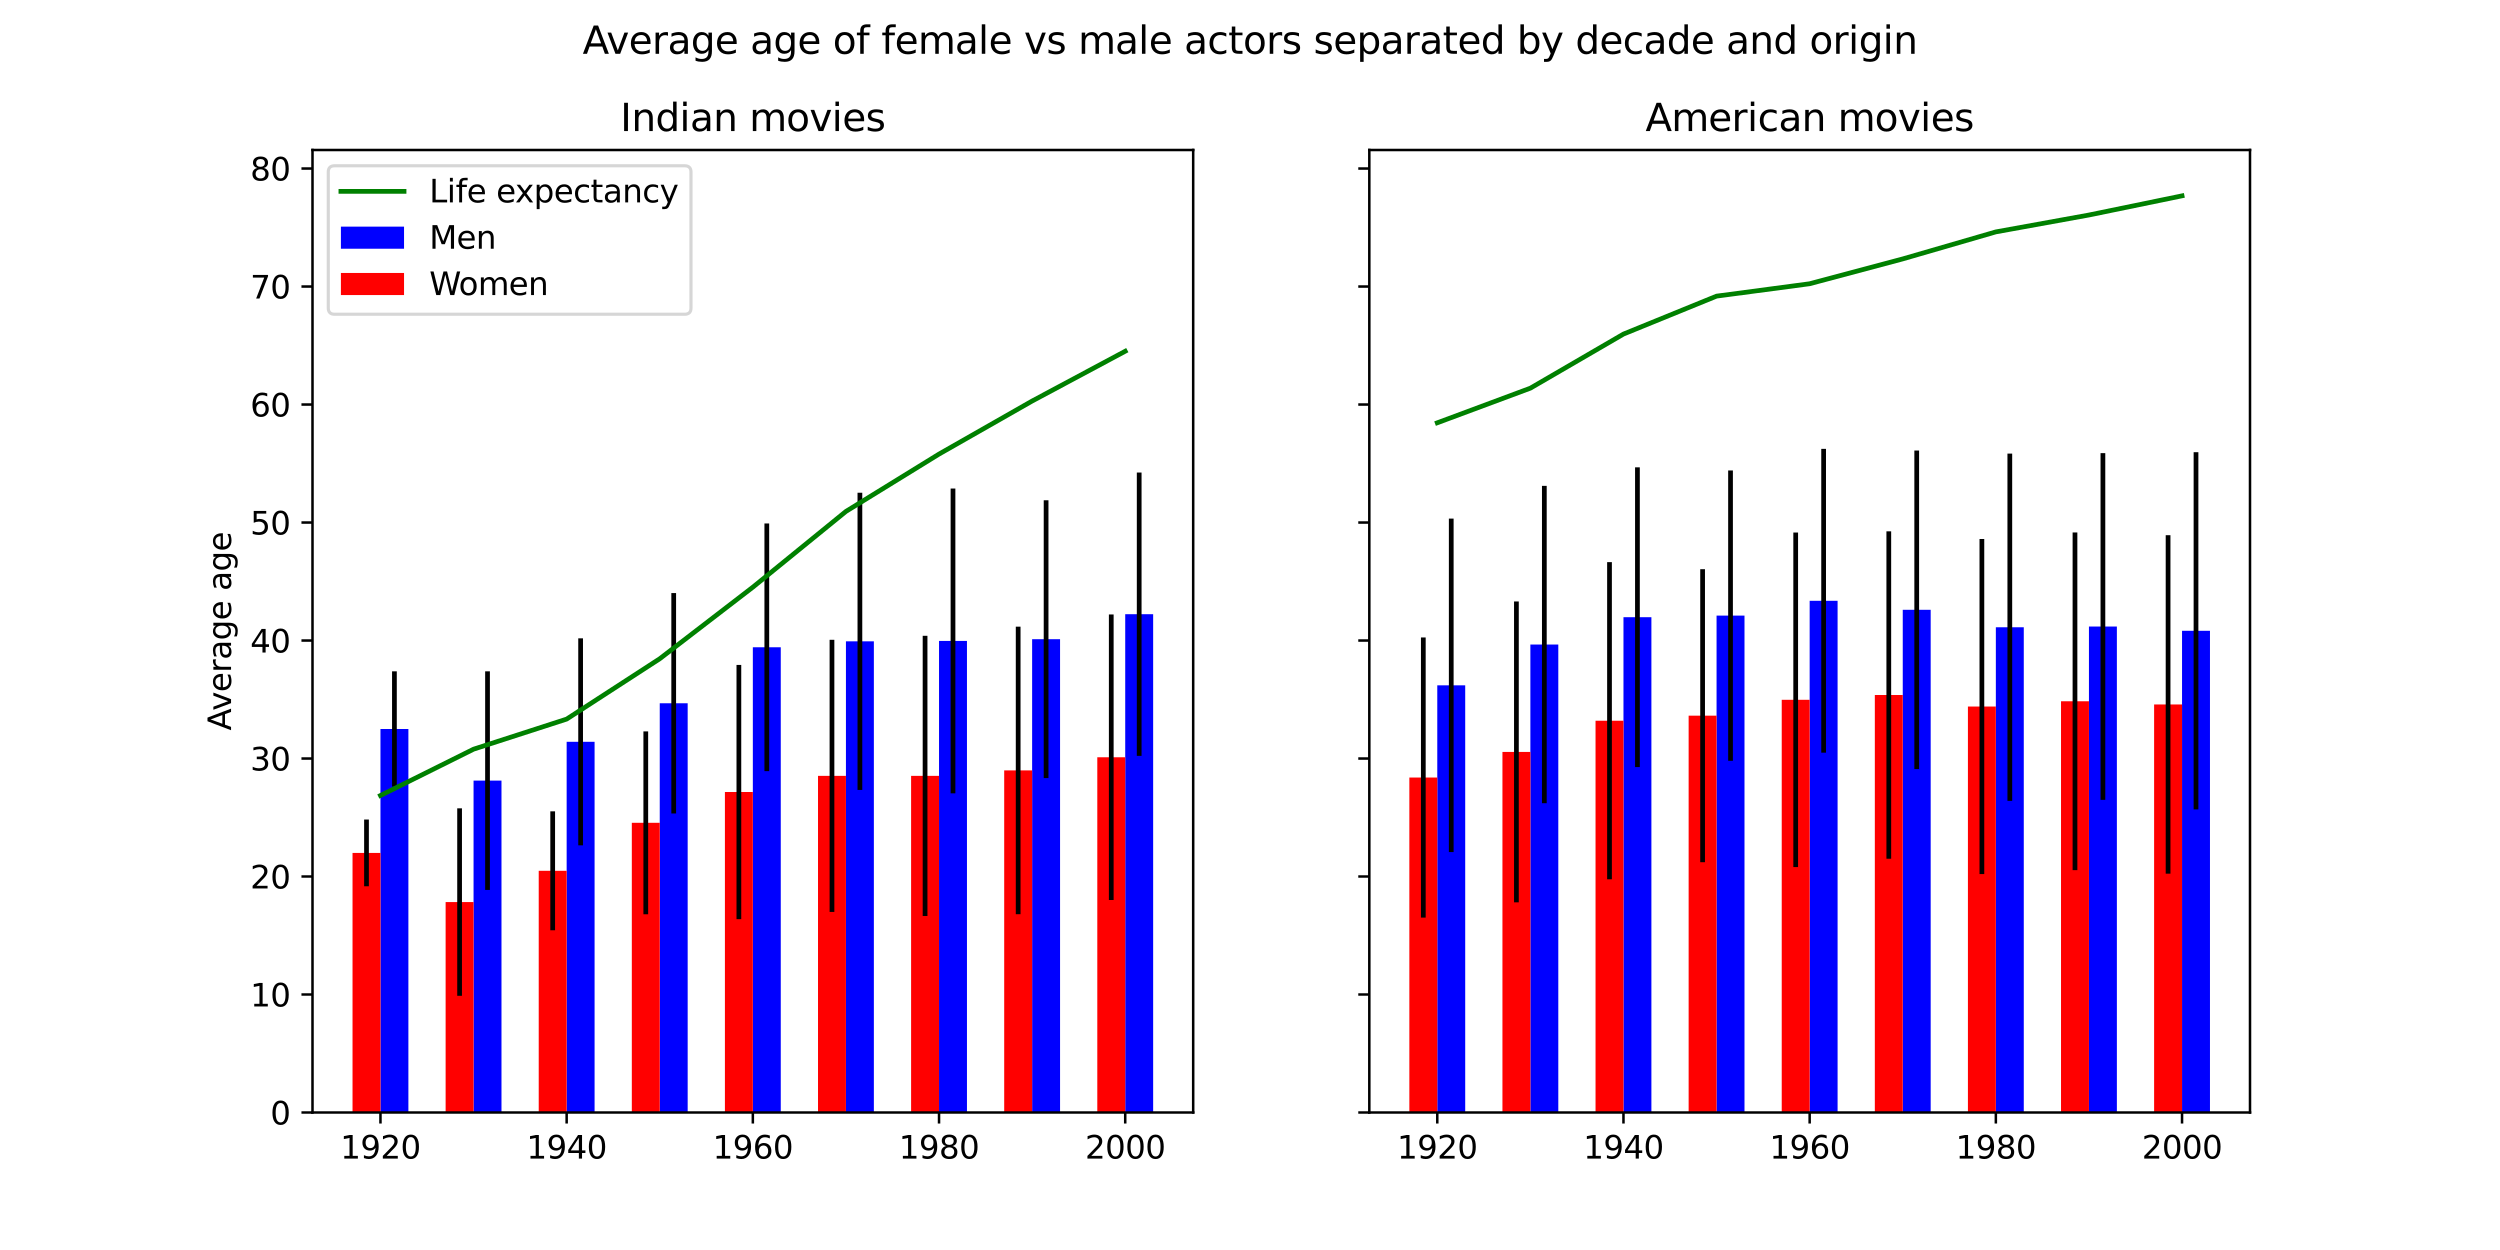 <?xml version="1.0" encoding="utf-8" standalone="no"?>
<!DOCTYPE svg PUBLIC "-//W3C//DTD SVG 1.1//EN"
  "http://www.w3.org/Graphics/SVG/1.1/DTD/svg11.dtd">
<svg xmlns:xlink="http://www.w3.org/1999/xlink" width="792pt" height="396pt" viewBox="0 0 792 396" xmlns="http://www.w3.org/2000/svg" version="1.1">
 <defs>
  <style type="text/css">*{stroke-linejoin: round; stroke-linecap: butt}</style>
 </defs>
 <g id="figure_1">
  <g id="patch_1">
   <path d="M 0 396 
L 792 396 
L 792 0 
L 0 0 
z
" style="fill: #ffffff"/>
  </g>
  <g id="axes_1">
   <g id="patch_2">
    <path d="M 99 352.44 
L 378 352.44 
L 378 47.52 
L 99 47.52 
z
" style="fill: #ffffff"/>
   </g>
   <g id="patch_3">
    <path d="M 120.53 352.44 
L 129.377 352.44 
L 129.377 230.949 
L 120.53 230.949 
z
" clip-path="url(#p7d8c4593a3)" style="fill: #0000ff"/>
   </g>
   <g id="patch_4">
    <path d="M 150.022 352.44 
L 158.87 352.44 
L 158.87 247.304 
L 150.022 247.304 
z
" clip-path="url(#p7d8c4593a3)" style="fill: #0000ff"/>
   </g>
   <g id="patch_5">
    <path d="M 179.515 352.44 
L 188.363 352.44 
L 188.363 235.005 
L 179.515 235.005 
z
" clip-path="url(#p7d8c4593a3)" style="fill: #0000ff"/>
   </g>
   <g id="patch_6">
    <path d="M 209.007 352.44 
L 217.855 352.44 
L 217.855 222.796 
L 209.007 222.796 
z
" clip-path="url(#p7d8c4593a3)" style="fill: #0000ff"/>
   </g>
   <g id="patch_7">
    <path d="M 238.5 352.44 
L 247.348 352.44 
L 247.348 205.064 
L 238.5 205.064 
z
" clip-path="url(#p7d8c4593a3)" style="fill: #0000ff"/>
   </g>
   <g id="patch_8">
    <path d="M 267.993 352.44 
L 276.84 352.44 
L 276.84 203.17 
L 267.993 203.17 
z
" clip-path="url(#p7d8c4593a3)" style="fill: #0000ff"/>
   </g>
   <g id="patch_9">
    <path d="M 297.485 352.44 
L 306.333 352.44 
L 306.333 203.043 
L 297.485 203.043 
z
" clip-path="url(#p7d8c4593a3)" style="fill: #0000ff"/>
   </g>
   <g id="patch_10">
    <path d="M 326.978 352.44 
L 335.826 352.44 
L 335.826 202.489 
L 326.978 202.489 
z
" clip-path="url(#p7d8c4593a3)" style="fill: #0000ff"/>
   </g>
   <g id="patch_11">
    <path d="M 356.47 352.44 
L 365.318 352.44 
L 365.318 194.579 
L 356.47 194.579 
z
" clip-path="url(#p7d8c4593a3)" style="fill: #0000ff"/>
   </g>
   <g id="patch_12">
    <path d="M 111.682 352.44 
L 120.53 352.44 
L 120.53 270.2 
L 111.682 270.2 
z
" clip-path="url(#p7d8c4593a3)" style="fill: #ff0000"/>
   </g>
   <g id="patch_13">
    <path d="M 141.174 352.44 
L 150.022 352.44 
L 150.022 285.776 
L 141.174 285.776 
z
" clip-path="url(#p7d8c4593a3)" style="fill: #ff0000"/>
   </g>
   <g id="patch_14">
    <path d="M 170.667 352.44 
L 179.515 352.44 
L 179.515 275.872 
L 170.667 275.872 
z
" clip-path="url(#p7d8c4593a3)" style="fill: #ff0000"/>
   </g>
   <g id="patch_15">
    <path d="M 200.16 352.44 
L 209.007 352.44 
L 209.007 260.668 
L 200.16 260.668 
z
" clip-path="url(#p7d8c4593a3)" style="fill: #ff0000"/>
   </g>
   <g id="patch_16">
    <path d="M 229.652 352.44 
L 238.5 352.44 
L 238.5 250.915 
L 229.652 250.915 
z
" clip-path="url(#p7d8c4593a3)" style="fill: #ff0000"/>
   </g>
   <g id="patch_17">
    <path d="M 259.145 352.44 
L 267.993 352.44 
L 267.993 245.791 
L 259.145 245.791 
z
" clip-path="url(#p7d8c4593a3)" style="fill: #ff0000"/>
   </g>
   <g id="patch_18">
    <path d="M 288.637 352.44 
L 297.485 352.44 
L 297.485 245.805 
L 288.637 245.805 
z
" clip-path="url(#p7d8c4593a3)" style="fill: #ff0000"/>
   </g>
   <g id="patch_19">
    <path d="M 318.13 352.44 
L 326.978 352.44 
L 326.978 244.069 
L 318.13 244.069 
z
" clip-path="url(#p7d8c4593a3)" style="fill: #ff0000"/>
   </g>
   <g id="patch_20">
    <path d="M 347.623 352.44 
L 356.47 352.44 
L 356.47 239.899 
L 347.623 239.899 
z
" clip-path="url(#p7d8c4593a3)" style="fill: #ff0000"/>
   </g>
   <g id="matplotlib.axis_1">
    <g id="xtick_1">
     <g id="line2d_1">
      <defs>
       <path id="m5f8868cb58" d="M 0 0 
L 0 3.5 
" style="stroke: #000000; stroke-width: 0.8"/>
      </defs>
      <g>
       <use xlink:href="#m5f8868cb58" x="120.53" y="352.44" style="stroke: #000000; stroke-width: 0.8"/>
      </g>
     </g>
     <g id="text_1">
      <!-- 1920 -->
      <g transform="translate(107.805 367.038)scale(0.1 -0.1)">
       <defs>
        <path id="DejaVuSans-31" d="M 794 531 
L 1825 531 
L 1825 4091 
L 703 3866 
L 703 4441 
L 1819 4666 
L 2450 4666 
L 2450 531 
L 3481 531 
L 3481 0 
L 794 0 
L 794 531 
z
" transform="scale(0.016)"/>
        <path id="DejaVuSans-39" d="M 703 97 
L 703 672 
Q 941 559 1184 500 
Q 1428 441 1663 441 
Q 2288 441 2617 861 
Q 2947 1281 2994 2138 
Q 2813 1869 2534 1725 
Q 2256 1581 1919 1581 
Q 1219 1581 811 2004 
Q 403 2428 403 3163 
Q 403 3881 828 4315 
Q 1253 4750 1959 4750 
Q 2769 4750 3195 4129 
Q 3622 3509 3622 2328 
Q 3622 1225 3098 567 
Q 2575 -91 1691 -91 
Q 1453 -91 1209 -44 
Q 966 3 703 97 
z
M 1959 2075 
Q 2384 2075 2632 2365 
Q 2881 2656 2881 3163 
Q 2881 3666 2632 3958 
Q 2384 4250 1959 4250 
Q 1534 4250 1286 3958 
Q 1038 3666 1038 3163 
Q 1038 2656 1286 2365 
Q 1534 2075 1959 2075 
z
" transform="scale(0.016)"/>
        <path id="DejaVuSans-32" d="M 1228 531 
L 3431 531 
L 3431 0 
L 469 0 
L 469 531 
Q 828 903 1448 1529 
Q 2069 2156 2228 2338 
Q 2531 2678 2651 2914 
Q 2772 3150 2772 3378 
Q 2772 3750 2511 3984 
Q 2250 4219 1831 4219 
Q 1534 4219 1204 4116 
Q 875 4013 500 3803 
L 500 4441 
Q 881 4594 1212 4672 
Q 1544 4750 1819 4750 
Q 2544 4750 2975 4387 
Q 3406 4025 3406 3419 
Q 3406 3131 3298 2873 
Q 3191 2616 2906 2266 
Q 2828 2175 2409 1742 
Q 1991 1309 1228 531 
z
" transform="scale(0.016)"/>
        <path id="DejaVuSans-30" d="M 2034 4250 
Q 1547 4250 1301 3770 
Q 1056 3291 1056 2328 
Q 1056 1369 1301 889 
Q 1547 409 2034 409 
Q 2525 409 2770 889 
Q 3016 1369 3016 2328 
Q 3016 3291 2770 3770 
Q 2525 4250 2034 4250 
z
M 2034 4750 
Q 2819 4750 3233 4129 
Q 3647 3509 3647 2328 
Q 3647 1150 3233 529 
Q 2819 -91 2034 -91 
Q 1250 -91 836 529 
Q 422 1150 422 2328 
Q 422 3509 836 4129 
Q 1250 4750 2034 4750 
z
" transform="scale(0.016)"/>
       </defs>
       <use xlink:href="#DejaVuSans-31"/>
       <use xlink:href="#DejaVuSans-39" x="63.623"/>
       <use xlink:href="#DejaVuSans-32" x="127.246"/>
       <use xlink:href="#DejaVuSans-30" x="190.869"/>
      </g>
     </g>
    </g>
    <g id="xtick_2">
     <g id="line2d_2">
      <g>
       <use xlink:href="#m5f8868cb58" x="179.515" y="352.44" style="stroke: #000000; stroke-width: 0.8"/>
      </g>
     </g>
     <g id="text_2">
      <!-- 1940 -->
      <g transform="translate(166.79 367.038)scale(0.1 -0.1)">
       <defs>
        <path id="DejaVuSans-34" d="M 2419 4116 
L 825 1625 
L 2419 1625 
L 2419 4116 
z
M 2253 4666 
L 3047 4666 
L 3047 1625 
L 3713 1625 
L 3713 1100 
L 3047 1100 
L 3047 0 
L 2419 0 
L 2419 1100 
L 313 1100 
L 313 1709 
L 2253 4666 
z
" transform="scale(0.016)"/>
       </defs>
       <use xlink:href="#DejaVuSans-31"/>
       <use xlink:href="#DejaVuSans-39" x="63.623"/>
       <use xlink:href="#DejaVuSans-34" x="127.246"/>
       <use xlink:href="#DejaVuSans-30" x="190.869"/>
      </g>
     </g>
    </g>
    <g id="xtick_3">
     <g id="line2d_3">
      <g>
       <use xlink:href="#m5f8868cb58" x="238.5" y="352.44" style="stroke: #000000; stroke-width: 0.8"/>
      </g>
     </g>
     <g id="text_3">
      <!-- 1960 -->
      <g transform="translate(225.775 367.038)scale(0.1 -0.1)">
       <defs>
        <path id="DejaVuSans-36" d="M 2113 2584 
Q 1688 2584 1439 2293 
Q 1191 2003 1191 1497 
Q 1191 994 1439 701 
Q 1688 409 2113 409 
Q 2538 409 2786 701 
Q 3034 994 3034 1497 
Q 3034 2003 2786 2293 
Q 2538 2584 2113 2584 
z
M 3366 4563 
L 3366 3988 
Q 3128 4100 2886 4159 
Q 2644 4219 2406 4219 
Q 1781 4219 1451 3797 
Q 1122 3375 1075 2522 
Q 1259 2794 1537 2939 
Q 1816 3084 2150 3084 
Q 2853 3084 3261 2657 
Q 3669 2231 3669 1497 
Q 3669 778 3244 343 
Q 2819 -91 2113 -91 
Q 1303 -91 875 529 
Q 447 1150 447 2328 
Q 447 3434 972 4092 
Q 1497 4750 2381 4750 
Q 2619 4750 2861 4703 
Q 3103 4656 3366 4563 
z
" transform="scale(0.016)"/>
       </defs>
       <use xlink:href="#DejaVuSans-31"/>
       <use xlink:href="#DejaVuSans-39" x="63.623"/>
       <use xlink:href="#DejaVuSans-36" x="127.246"/>
       <use xlink:href="#DejaVuSans-30" x="190.869"/>
      </g>
     </g>
    </g>
    <g id="xtick_4">
     <g id="line2d_4">
      <g>
       <use xlink:href="#m5f8868cb58" x="297.485" y="352.44" style="stroke: #000000; stroke-width: 0.8"/>
      </g>
     </g>
     <g id="text_4">
      <!-- 1980 -->
      <g transform="translate(284.76 367.038)scale(0.1 -0.1)">
       <defs>
        <path id="DejaVuSans-38" d="M 2034 2216 
Q 1584 2216 1326 1975 
Q 1069 1734 1069 1313 
Q 1069 891 1326 650 
Q 1584 409 2034 409 
Q 2484 409 2743 651 
Q 3003 894 3003 1313 
Q 3003 1734 2745 1975 
Q 2488 2216 2034 2216 
z
M 1403 2484 
Q 997 2584 770 2862 
Q 544 3141 544 3541 
Q 544 4100 942 4425 
Q 1341 4750 2034 4750 
Q 2731 4750 3128 4425 
Q 3525 4100 3525 3541 
Q 3525 3141 3298 2862 
Q 3072 2584 2669 2484 
Q 3125 2378 3379 2068 
Q 3634 1759 3634 1313 
Q 3634 634 3220 271 
Q 2806 -91 2034 -91 
Q 1263 -91 848 271 
Q 434 634 434 1313 
Q 434 1759 690 2068 
Q 947 2378 1403 2484 
z
M 1172 3481 
Q 1172 3119 1398 2916 
Q 1625 2713 2034 2713 
Q 2441 2713 2670 2916 
Q 2900 3119 2900 3481 
Q 2900 3844 2670 4047 
Q 2441 4250 2034 4250 
Q 1625 4250 1398 4047 
Q 1172 3844 1172 3481 
z
" transform="scale(0.016)"/>
       </defs>
       <use xlink:href="#DejaVuSans-31"/>
       <use xlink:href="#DejaVuSans-39" x="63.623"/>
       <use xlink:href="#DejaVuSans-38" x="127.246"/>
       <use xlink:href="#DejaVuSans-30" x="190.869"/>
      </g>
     </g>
    </g>
    <g id="xtick_5">
     <g id="line2d_5">
      <g>
       <use xlink:href="#m5f8868cb58" x="356.47" y="352.44" style="stroke: #000000; stroke-width: 0.8"/>
      </g>
     </g>
     <g id="text_5">
      <!-- 2000 -->
      <g transform="translate(343.745 367.038)scale(0.1 -0.1)">
       <use xlink:href="#DejaVuSans-32"/>
       <use xlink:href="#DejaVuSans-30" x="63.623"/>
       <use xlink:href="#DejaVuSans-30" x="127.246"/>
       <use xlink:href="#DejaVuSans-30" x="190.869"/>
      </g>
     </g>
    </g>
   </g>
   <g id="matplotlib.axis_2">
    <g id="ytick_1">
     <g id="line2d_6">
      <defs>
       <path id="mbf91b3594f" d="M 0 0 
L -3.5 0 
" style="stroke: #000000; stroke-width: 0.8"/>
      </defs>
      <g>
       <use xlink:href="#mbf91b3594f" x="99" y="352.44" style="stroke: #000000; stroke-width: 0.8"/>
      </g>
     </g>
     <g id="text_6">
      <!-- 0 -->
      <g transform="translate(85.638 356.239)scale(0.1 -0.1)">
       <use xlink:href="#DejaVuSans-30"/>
      </g>
     </g>
    </g>
    <g id="ytick_2">
     <g id="line2d_7">
      <g>
       <use xlink:href="#mbf91b3594f" x="99" y="315.058" style="stroke: #000000; stroke-width: 0.8"/>
      </g>
     </g>
     <g id="text_7">
      <!-- 10 -->
      <g transform="translate(79.275 318.857)scale(0.1 -0.1)">
       <use xlink:href="#DejaVuSans-31"/>
       <use xlink:href="#DejaVuSans-30" x="63.623"/>
      </g>
     </g>
    </g>
    <g id="ytick_3">
     <g id="line2d_8">
      <g>
       <use xlink:href="#mbf91b3594f" x="99" y="277.677" style="stroke: #000000; stroke-width: 0.8"/>
      </g>
     </g>
     <g id="text_8">
      <!-- 20 -->
      <g transform="translate(79.275 281.476)scale(0.1 -0.1)">
       <use xlink:href="#DejaVuSans-32"/>
       <use xlink:href="#DejaVuSans-30" x="63.623"/>
      </g>
     </g>
    </g>
    <g id="ytick_4">
     <g id="line2d_9">
      <g>
       <use xlink:href="#mbf91b3594f" x="99" y="240.295" style="stroke: #000000; stroke-width: 0.8"/>
      </g>
     </g>
     <g id="text_9">
      <!-- 30 -->
      <g transform="translate(79.275 244.094)scale(0.1 -0.1)">
       <defs>
        <path id="DejaVuSans-33" d="M 2597 2516 
Q 3050 2419 3304 2112 
Q 3559 1806 3559 1356 
Q 3559 666 3084 287 
Q 2609 -91 1734 -91 
Q 1441 -91 1130 -33 
Q 819 25 488 141 
L 488 750 
Q 750 597 1062 519 
Q 1375 441 1716 441 
Q 2309 441 2620 675 
Q 2931 909 2931 1356 
Q 2931 1769 2642 2001 
Q 2353 2234 1838 2234 
L 1294 2234 
L 1294 2753 
L 1863 2753 
Q 2328 2753 2575 2939 
Q 2822 3125 2822 3475 
Q 2822 3834 2567 4026 
Q 2313 4219 1838 4219 
Q 1578 4219 1281 4162 
Q 984 4106 628 3988 
L 628 4550 
Q 988 4650 1302 4700 
Q 1616 4750 1894 4750 
Q 2613 4750 3031 4423 
Q 3450 4097 3450 3541 
Q 3450 3153 3228 2886 
Q 3006 2619 2597 2516 
z
" transform="scale(0.016)"/>
       </defs>
       <use xlink:href="#DejaVuSans-33"/>
       <use xlink:href="#DejaVuSans-30" x="63.623"/>
      </g>
     </g>
    </g>
    <g id="ytick_5">
     <g id="line2d_10">
      <g>
       <use xlink:href="#mbf91b3594f" x="99" y="202.913" style="stroke: #000000; stroke-width: 0.8"/>
      </g>
     </g>
     <g id="text_10">
      <!-- 40 -->
      <g transform="translate(79.275 206.712)scale(0.1 -0.1)">
       <use xlink:href="#DejaVuSans-34"/>
       <use xlink:href="#DejaVuSans-30" x="63.623"/>
      </g>
     </g>
    </g>
    <g id="ytick_6">
     <g id="line2d_11">
      <g>
       <use xlink:href="#mbf91b3594f" x="99" y="165.531" style="stroke: #000000; stroke-width: 0.8"/>
      </g>
     </g>
     <g id="text_11">
      <!-- 50 -->
      <g transform="translate(79.275 169.331)scale(0.1 -0.1)">
       <defs>
        <path id="DejaVuSans-35" d="M 691 4666 
L 3169 4666 
L 3169 4134 
L 1269 4134 
L 1269 2991 
Q 1406 3038 1543 3061 
Q 1681 3084 1819 3084 
Q 2600 3084 3056 2656 
Q 3513 2228 3513 1497 
Q 3513 744 3044 326 
Q 2575 -91 1722 -91 
Q 1428 -91 1123 -41 
Q 819 9 494 109 
L 494 744 
Q 775 591 1075 516 
Q 1375 441 1709 441 
Q 2250 441 2565 725 
Q 2881 1009 2881 1497 
Q 2881 1984 2565 2268 
Q 2250 2553 1709 2553 
Q 1456 2553 1204 2497 
Q 953 2441 691 2322 
L 691 4666 
z
" transform="scale(0.016)"/>
       </defs>
       <use xlink:href="#DejaVuSans-35"/>
       <use xlink:href="#DejaVuSans-30" x="63.623"/>
      </g>
     </g>
    </g>
    <g id="ytick_7">
     <g id="line2d_12">
      <g>
       <use xlink:href="#mbf91b3594f" x="99" y="128.15" style="stroke: #000000; stroke-width: 0.8"/>
      </g>
     </g>
     <g id="text_12">
      <!-- 60 -->
      <g transform="translate(79.275 131.949)scale(0.1 -0.1)">
       <use xlink:href="#DejaVuSans-36"/>
       <use xlink:href="#DejaVuSans-30" x="63.623"/>
      </g>
     </g>
    </g>
    <g id="ytick_8">
     <g id="line2d_13">
      <g>
       <use xlink:href="#mbf91b3594f" x="99" y="90.768" style="stroke: #000000; stroke-width: 0.8"/>
      </g>
     </g>
     <g id="text_13">
      <!-- 70 -->
      <g transform="translate(79.275 94.567)scale(0.1 -0.1)">
       <defs>
        <path id="DejaVuSans-37" d="M 525 4666 
L 3525 4666 
L 3525 4397 
L 1831 0 
L 1172 0 
L 2766 4134 
L 525 4134 
L 525 4666 
z
" transform="scale(0.016)"/>
       </defs>
       <use xlink:href="#DejaVuSans-37"/>
       <use xlink:href="#DejaVuSans-30" x="63.623"/>
      </g>
     </g>
    </g>
    <g id="ytick_9">
     <g id="line2d_14">
      <g>
       <use xlink:href="#mbf91b3594f" x="99" y="53.386" style="stroke: #000000; stroke-width: 0.8"/>
      </g>
     </g>
     <g id="text_14">
      <!-- 80 -->
      <g transform="translate(79.275 57.185)scale(0.1 -0.1)">
       <use xlink:href="#DejaVuSans-38"/>
       <use xlink:href="#DejaVuSans-30" x="63.623"/>
      </g>
     </g>
    </g>
    <g id="text_15">
     <!-- Average age -->
     <g transform="translate(73.195 231.417)rotate(-90)scale(0.1 -0.1)">
      <defs>
       <path id="DejaVuSans-41" d="M 2188 4044 
L 1331 1722 
L 3047 1722 
L 2188 4044 
z
M 1831 4666 
L 2547 4666 
L 4325 0 
L 3669 0 
L 3244 1197 
L 1141 1197 
L 716 0 
L 50 0 
L 1831 4666 
z
" transform="scale(0.016)"/>
       <path id="DejaVuSans-76" d="M 191 3500 
L 800 3500 
L 1894 563 
L 2988 3500 
L 3597 3500 
L 2284 0 
L 1503 0 
L 191 3500 
z
" transform="scale(0.016)"/>
       <path id="DejaVuSans-65" d="M 3597 1894 
L 3597 1613 
L 953 1613 
Q 991 1019 1311 708 
Q 1631 397 2203 397 
Q 2534 397 2845 478 
Q 3156 559 3463 722 
L 3463 178 
Q 3153 47 2828 -22 
Q 2503 -91 2169 -91 
Q 1331 -91 842 396 
Q 353 884 353 1716 
Q 353 2575 817 3079 
Q 1281 3584 2069 3584 
Q 2775 3584 3186 3129 
Q 3597 2675 3597 1894 
z
M 3022 2063 
Q 3016 2534 2758 2815 
Q 2500 3097 2075 3097 
Q 1594 3097 1305 2825 
Q 1016 2553 972 2059 
L 3022 2063 
z
" transform="scale(0.016)"/>
       <path id="DejaVuSans-72" d="M 2631 2963 
Q 2534 3019 2420 3045 
Q 2306 3072 2169 3072 
Q 1681 3072 1420 2755 
Q 1159 2438 1159 1844 
L 1159 0 
L 581 0 
L 581 3500 
L 1159 3500 
L 1159 2956 
Q 1341 3275 1631 3429 
Q 1922 3584 2338 3584 
Q 2397 3584 2469 3576 
Q 2541 3569 2628 3553 
L 2631 2963 
z
" transform="scale(0.016)"/>
       <path id="DejaVuSans-61" d="M 2194 1759 
Q 1497 1759 1228 1600 
Q 959 1441 959 1056 
Q 959 750 1161 570 
Q 1363 391 1709 391 
Q 2188 391 2477 730 
Q 2766 1069 2766 1631 
L 2766 1759 
L 2194 1759 
z
M 3341 1997 
L 3341 0 
L 2766 0 
L 2766 531 
Q 2569 213 2275 61 
Q 1981 -91 1556 -91 
Q 1019 -91 701 211 
Q 384 513 384 1019 
Q 384 1609 779 1909 
Q 1175 2209 1959 2209 
L 2766 2209 
L 2766 2266 
Q 2766 2663 2505 2880 
Q 2244 3097 1772 3097 
Q 1472 3097 1187 3025 
Q 903 2953 641 2809 
L 641 3341 
Q 956 3463 1253 3523 
Q 1550 3584 1831 3584 
Q 2591 3584 2966 3190 
Q 3341 2797 3341 1997 
z
" transform="scale(0.016)"/>
       <path id="DejaVuSans-67" d="M 2906 1791 
Q 2906 2416 2648 2759 
Q 2391 3103 1925 3103 
Q 1463 3103 1205 2759 
Q 947 2416 947 1791 
Q 947 1169 1205 825 
Q 1463 481 1925 481 
Q 2391 481 2648 825 
Q 2906 1169 2906 1791 
z
M 3481 434 
Q 3481 -459 3084 -895 
Q 2688 -1331 1869 -1331 
Q 1566 -1331 1297 -1286 
Q 1028 -1241 775 -1147 
L 775 -588 
Q 1028 -725 1275 -790 
Q 1522 -856 1778 -856 
Q 2344 -856 2625 -561 
Q 2906 -266 2906 331 
L 2906 616 
Q 2728 306 2450 153 
Q 2172 0 1784 0 
Q 1141 0 747 490 
Q 353 981 353 1791 
Q 353 2603 747 3093 
Q 1141 3584 1784 3584 
Q 2172 3584 2450 3431 
Q 2728 3278 2906 2969 
L 2906 3500 
L 3481 3500 
L 3481 434 
z
" transform="scale(0.016)"/>
       <path id="DejaVuSans-20" transform="scale(0.016)"/>
      </defs>
      <use xlink:href="#DejaVuSans-41"/>
      <use xlink:href="#DejaVuSans-76" x="62.533"/>
      <use xlink:href="#DejaVuSans-65" x="121.713"/>
      <use xlink:href="#DejaVuSans-72" x="183.236"/>
      <use xlink:href="#DejaVuSans-61" x="224.35"/>
      <use xlink:href="#DejaVuSans-67" x="285.629"/>
      <use xlink:href="#DejaVuSans-65" x="349.105"/>
      <use xlink:href="#DejaVuSans-20" x="410.629"/>
      <use xlink:href="#DejaVuSans-61" x="442.416"/>
      <use xlink:href="#DejaVuSans-67" x="503.695"/>
      <use xlink:href="#DejaVuSans-65" x="567.172"/>
     </g>
    </g>
   </g>
   <g id="LineCollection_1">
    <path d="M 124.953 249.224 
L 124.953 212.674 
" clip-path="url(#p7d8c4593a3)" style="fill: none; stroke: #000000; stroke-width: 1.5"/>
    <path d="M 154.446 281.928 
L 154.446 212.68 
" clip-path="url(#p7d8c4593a3)" style="fill: none; stroke: #000000; stroke-width: 1.5"/>
    <path d="M 183.939 267.794 
L 183.939 202.215 
" clip-path="url(#p7d8c4593a3)" style="fill: none; stroke: #000000; stroke-width: 1.5"/>
    <path d="M 213.431 257.71 
L 213.431 187.881 
" clip-path="url(#p7d8c4593a3)" style="fill: none; stroke: #000000; stroke-width: 1.5"/>
    <path d="M 242.924 244.291 
L 242.924 165.837 
" clip-path="url(#p7d8c4593a3)" style="fill: none; stroke: #000000; stroke-width: 1.5"/>
    <path d="M 272.416 250.247 
L 272.416 156.093 
" clip-path="url(#p7d8c4593a3)" style="fill: none; stroke: #000000; stroke-width: 1.5"/>
    <path d="M 301.909 251.32 
L 301.909 154.765 
" clip-path="url(#p7d8c4593a3)" style="fill: none; stroke: #000000; stroke-width: 1.5"/>
    <path d="M 331.402 246.49 
L 331.402 158.487 
" clip-path="url(#p7d8c4593a3)" style="fill: none; stroke: #000000; stroke-width: 1.5"/>
    <path d="M 360.894 239.46 
L 360.894 149.699 
" clip-path="url(#p7d8c4593a3)" style="fill: none; stroke: #000000; stroke-width: 1.5"/>
   </g>
   <g id="LineCollection_2">
    <path d="M 116.106 280.773 
L 116.106 259.627 
" clip-path="url(#p7d8c4593a3)" style="fill: none; stroke: #000000; stroke-width: 1.5"/>
    <path d="M 145.598 315.468 
L 145.598 256.084 
" clip-path="url(#p7d8c4593a3)" style="fill: none; stroke: #000000; stroke-width: 1.5"/>
    <path d="M 175.091 294.712 
L 175.091 257.032 
" clip-path="url(#p7d8c4593a3)" style="fill: none; stroke: #000000; stroke-width: 1.5"/>
    <path d="M 204.584 289.631 
L 204.584 231.705 
" clip-path="url(#p7d8c4593a3)" style="fill: none; stroke: #000000; stroke-width: 1.5"/>
    <path d="M 234.076 291.184 
L 234.076 210.645 
" clip-path="url(#p7d8c4593a3)" style="fill: none; stroke: #000000; stroke-width: 1.5"/>
    <path d="M 263.569 288.899 
L 263.569 202.683 
" clip-path="url(#p7d8c4593a3)" style="fill: none; stroke: #000000; stroke-width: 1.5"/>
    <path d="M 293.061 290.197 
L 293.061 201.413 
" clip-path="url(#p7d8c4593a3)" style="fill: none; stroke: #000000; stroke-width: 1.5"/>
    <path d="M 322.554 289.619 
L 322.554 198.519 
" clip-path="url(#p7d8c4593a3)" style="fill: none; stroke: #000000; stroke-width: 1.5"/>
    <path d="M 352.047 285.125 
L 352.047 194.672 
" clip-path="url(#p7d8c4593a3)" style="fill: none; stroke: #000000; stroke-width: 1.5"/>
   </g>
   <g id="line2d_15">
    <path d="M 120.53 252.014 
L 150.022 237.342 
L 179.515 227.809 
L 209.007 208.689 
L 238.5 186.017 
L 267.993 162.017 
L 297.485 143.85 
L 326.978 127.047 
L 356.47 111.272 
" clip-path="url(#p7d8c4593a3)" style="fill: none; stroke: #008000; stroke-width: 1.5; stroke-linecap: square"/>
   </g>
   <g id="patch_21">
    <path d="M 99 352.44 
L 99 47.52 
" style="fill: none; stroke: #000000; stroke-width: 0.8; stroke-linejoin: miter; stroke-linecap: square"/>
   </g>
   <g id="patch_22">
    <path d="M 378 352.44 
L 378 47.52 
" style="fill: none; stroke: #000000; stroke-width: 0.8; stroke-linejoin: miter; stroke-linecap: square"/>
   </g>
   <g id="patch_23">
    <path d="M 99 352.44 
L 378 352.44 
" style="fill: none; stroke: #000000; stroke-width: 0.8; stroke-linejoin: miter; stroke-linecap: square"/>
   </g>
   <g id="patch_24">
    <path d="M 99 47.52 
L 378 47.52 
" style="fill: none; stroke: #000000; stroke-width: 0.8; stroke-linejoin: miter; stroke-linecap: square"/>
   </g>
   <g id="text_16">
    <!-- Indian movies -->
    <g transform="translate(196.514 41.52)scale(0.12 -0.12)">
     <defs>
      <path id="DejaVuSans-49" d="M 628 4666 
L 1259 4666 
L 1259 0 
L 628 0 
L 628 4666 
z
" transform="scale(0.016)"/>
      <path id="DejaVuSans-6e" d="M 3513 2113 
L 3513 0 
L 2938 0 
L 2938 2094 
Q 2938 2591 2744 2837 
Q 2550 3084 2163 3084 
Q 1697 3084 1428 2787 
Q 1159 2491 1159 1978 
L 1159 0 
L 581 0 
L 581 3500 
L 1159 3500 
L 1159 2956 
Q 1366 3272 1645 3428 
Q 1925 3584 2291 3584 
Q 2894 3584 3203 3211 
Q 3513 2838 3513 2113 
z
" transform="scale(0.016)"/>
      <path id="DejaVuSans-64" d="M 2906 2969 
L 2906 4863 
L 3481 4863 
L 3481 0 
L 2906 0 
L 2906 525 
Q 2725 213 2448 61 
Q 2172 -91 1784 -91 
Q 1150 -91 751 415 
Q 353 922 353 1747 
Q 353 2572 751 3078 
Q 1150 3584 1784 3584 
Q 2172 3584 2448 3432 
Q 2725 3281 2906 2969 
z
M 947 1747 
Q 947 1113 1208 752 
Q 1469 391 1925 391 
Q 2381 391 2643 752 
Q 2906 1113 2906 1747 
Q 2906 2381 2643 2742 
Q 2381 3103 1925 3103 
Q 1469 3103 1208 2742 
Q 947 2381 947 1747 
z
" transform="scale(0.016)"/>
      <path id="DejaVuSans-69" d="M 603 3500 
L 1178 3500 
L 1178 0 
L 603 0 
L 603 3500 
z
M 603 4863 
L 1178 4863 
L 1178 4134 
L 603 4134 
L 603 4863 
z
" transform="scale(0.016)"/>
      <path id="DejaVuSans-6d" d="M 3328 2828 
Q 3544 3216 3844 3400 
Q 4144 3584 4550 3584 
Q 5097 3584 5394 3201 
Q 5691 2819 5691 2113 
L 5691 0 
L 5113 0 
L 5113 2094 
Q 5113 2597 4934 2840 
Q 4756 3084 4391 3084 
Q 3944 3084 3684 2787 
Q 3425 2491 3425 1978 
L 3425 0 
L 2847 0 
L 2847 2094 
Q 2847 2600 2669 2842 
Q 2491 3084 2119 3084 
Q 1678 3084 1418 2786 
Q 1159 2488 1159 1978 
L 1159 0 
L 581 0 
L 581 3500 
L 1159 3500 
L 1159 2956 
Q 1356 3278 1631 3431 
Q 1906 3584 2284 3584 
Q 2666 3584 2933 3390 
Q 3200 3197 3328 2828 
z
" transform="scale(0.016)"/>
      <path id="DejaVuSans-6f" d="M 1959 3097 
Q 1497 3097 1228 2736 
Q 959 2375 959 1747 
Q 959 1119 1226 758 
Q 1494 397 1959 397 
Q 2419 397 2687 759 
Q 2956 1122 2956 1747 
Q 2956 2369 2687 2733 
Q 2419 3097 1959 3097 
z
M 1959 3584 
Q 2709 3584 3137 3096 
Q 3566 2609 3566 1747 
Q 3566 888 3137 398 
Q 2709 -91 1959 -91 
Q 1206 -91 779 398 
Q 353 888 353 1747 
Q 353 2609 779 3096 
Q 1206 3584 1959 3584 
z
" transform="scale(0.016)"/>
      <path id="DejaVuSans-73" d="M 2834 3397 
L 2834 2853 
Q 2591 2978 2328 3040 
Q 2066 3103 1784 3103 
Q 1356 3103 1142 2972 
Q 928 2841 928 2578 
Q 928 2378 1081 2264 
Q 1234 2150 1697 2047 
L 1894 2003 
Q 2506 1872 2764 1633 
Q 3022 1394 3022 966 
Q 3022 478 2636 193 
Q 2250 -91 1575 -91 
Q 1294 -91 989 -36 
Q 684 19 347 128 
L 347 722 
Q 666 556 975 473 
Q 1284 391 1588 391 
Q 1994 391 2212 530 
Q 2431 669 2431 922 
Q 2431 1156 2273 1281 
Q 2116 1406 1581 1522 
L 1381 1569 
Q 847 1681 609 1914 
Q 372 2147 372 2553 
Q 372 3047 722 3315 
Q 1072 3584 1716 3584 
Q 2034 3584 2315 3537 
Q 2597 3491 2834 3397 
z
" transform="scale(0.016)"/>
     </defs>
     <use xlink:href="#DejaVuSans-49"/>
     <use xlink:href="#DejaVuSans-6e" x="29.492"/>
     <use xlink:href="#DejaVuSans-64" x="92.871"/>
     <use xlink:href="#DejaVuSans-69" x="156.348"/>
     <use xlink:href="#DejaVuSans-61" x="184.131"/>
     <use xlink:href="#DejaVuSans-6e" x="245.41"/>
     <use xlink:href="#DejaVuSans-20" x="308.789"/>
     <use xlink:href="#DejaVuSans-6d" x="340.576"/>
     <use xlink:href="#DejaVuSans-6f" x="437.988"/>
     <use xlink:href="#DejaVuSans-76" x="499.17"/>
     <use xlink:href="#DejaVuSans-69" x="558.35"/>
     <use xlink:href="#DejaVuSans-65" x="586.133"/>
     <use xlink:href="#DejaVuSans-73" x="647.656"/>
    </g>
   </g>
   <g id="legend_1">
    <g id="patch_25">
     <path d="M 106 99.554 
L 216.902 99.554 
Q 218.902 99.554 218.902 97.554 
L 218.902 54.52 
Q 218.902 52.52 216.902 52.52 
L 106 52.52 
Q 104 52.52 104 54.52 
L 104 97.554 
Q 104 99.554 106 99.554 
z
" style="fill: #ffffff; opacity: 0.8; stroke: #cccccc; stroke-linejoin: miter"/>
    </g>
    <g id="line2d_16">
     <path d="M 108 60.618 
L 118 60.618 
L 128 60.618 
" style="fill: none; stroke: #008000; stroke-width: 1.5; stroke-linecap: square"/>
    </g>
    <g id="text_17">
     <!-- Life expectancy -->
     <g transform="translate(136 64.118)scale(0.1 -0.1)">
      <defs>
       <path id="DejaVuSans-4c" d="M 628 4666 
L 1259 4666 
L 1259 531 
L 3531 531 
L 3531 0 
L 628 0 
L 628 4666 
z
" transform="scale(0.016)"/>
       <path id="DejaVuSans-66" d="M 2375 4863 
L 2375 4384 
L 1825 4384 
Q 1516 4384 1395 4259 
Q 1275 4134 1275 3809 
L 1275 3500 
L 2222 3500 
L 2222 3053 
L 1275 3053 
L 1275 0 
L 697 0 
L 697 3053 
L 147 3053 
L 147 3500 
L 697 3500 
L 697 3744 
Q 697 4328 969 4595 
Q 1241 4863 1831 4863 
L 2375 4863 
z
" transform="scale(0.016)"/>
       <path id="DejaVuSans-78" d="M 3513 3500 
L 2247 1797 
L 3578 0 
L 2900 0 
L 1881 1375 
L 863 0 
L 184 0 
L 1544 1831 
L 300 3500 
L 978 3500 
L 1906 2253 
L 2834 3500 
L 3513 3500 
z
" transform="scale(0.016)"/>
       <path id="DejaVuSans-70" d="M 1159 525 
L 1159 -1331 
L 581 -1331 
L 581 3500 
L 1159 3500 
L 1159 2969 
Q 1341 3281 1617 3432 
Q 1894 3584 2278 3584 
Q 2916 3584 3314 3078 
Q 3713 2572 3713 1747 
Q 3713 922 3314 415 
Q 2916 -91 2278 -91 
Q 1894 -91 1617 61 
Q 1341 213 1159 525 
z
M 3116 1747 
Q 3116 2381 2855 2742 
Q 2594 3103 2138 3103 
Q 1681 3103 1420 2742 
Q 1159 2381 1159 1747 
Q 1159 1113 1420 752 
Q 1681 391 2138 391 
Q 2594 391 2855 752 
Q 3116 1113 3116 1747 
z
" transform="scale(0.016)"/>
       <path id="DejaVuSans-63" d="M 3122 3366 
L 3122 2828 
Q 2878 2963 2633 3030 
Q 2388 3097 2138 3097 
Q 1578 3097 1268 2742 
Q 959 2388 959 1747 
Q 959 1106 1268 751 
Q 1578 397 2138 397 
Q 2388 397 2633 464 
Q 2878 531 3122 666 
L 3122 134 
Q 2881 22 2623 -34 
Q 2366 -91 2075 -91 
Q 1284 -91 818 406 
Q 353 903 353 1747 
Q 353 2603 823 3093 
Q 1294 3584 2113 3584 
Q 2378 3584 2631 3529 
Q 2884 3475 3122 3366 
z
" transform="scale(0.016)"/>
       <path id="DejaVuSans-74" d="M 1172 4494 
L 1172 3500 
L 2356 3500 
L 2356 3053 
L 1172 3053 
L 1172 1153 
Q 1172 725 1289 603 
Q 1406 481 1766 481 
L 2356 481 
L 2356 0 
L 1766 0 
Q 1100 0 847 248 
Q 594 497 594 1153 
L 594 3053 
L 172 3053 
L 172 3500 
L 594 3500 
L 594 4494 
L 1172 4494 
z
" transform="scale(0.016)"/>
       <path id="DejaVuSans-79" d="M 2059 -325 
Q 1816 -950 1584 -1140 
Q 1353 -1331 966 -1331 
L 506 -1331 
L 506 -850 
L 844 -850 
Q 1081 -850 1212 -737 
Q 1344 -625 1503 -206 
L 1606 56 
L 191 3500 
L 800 3500 
L 1894 763 
L 2988 3500 
L 3597 3500 
L 2059 -325 
z
" transform="scale(0.016)"/>
      </defs>
      <use xlink:href="#DejaVuSans-4c"/>
      <use xlink:href="#DejaVuSans-69" x="55.713"/>
      <use xlink:href="#DejaVuSans-66" x="83.496"/>
      <use xlink:href="#DejaVuSans-65" x="118.701"/>
      <use xlink:href="#DejaVuSans-20" x="180.225"/>
      <use xlink:href="#DejaVuSans-65" x="212.012"/>
      <use xlink:href="#DejaVuSans-78" x="271.785"/>
      <use xlink:href="#DejaVuSans-70" x="330.965"/>
      <use xlink:href="#DejaVuSans-65" x="394.441"/>
      <use xlink:href="#DejaVuSans-63" x="455.965"/>
      <use xlink:href="#DejaVuSans-74" x="510.945"/>
      <use xlink:href="#DejaVuSans-61" x="550.154"/>
      <use xlink:href="#DejaVuSans-6e" x="611.434"/>
      <use xlink:href="#DejaVuSans-63" x="674.812"/>
      <use xlink:href="#DejaVuSans-79" x="729.793"/>
     </g>
    </g>
    <g id="patch_26">
     <path d="M 108 78.797 
L 128 78.797 
L 128 71.797 
L 108 71.797 
z
" style="fill: #0000ff"/>
    </g>
    <g id="text_18">
     <!-- Men -->
     <g transform="translate(136 78.797)scale(0.1 -0.1)">
      <defs>
       <path id="DejaVuSans-4d" d="M 628 4666 
L 1569 4666 
L 2759 1491 
L 3956 4666 
L 4897 4666 
L 4897 0 
L 4281 0 
L 4281 4097 
L 3078 897 
L 2444 897 
L 1241 4097 
L 1241 0 
L 628 0 
L 628 4666 
z
" transform="scale(0.016)"/>
      </defs>
      <use xlink:href="#DejaVuSans-4d"/>
      <use xlink:href="#DejaVuSans-65" x="86.279"/>
      <use xlink:href="#DejaVuSans-6e" x="147.803"/>
     </g>
    </g>
    <g id="patch_27">
     <path d="M 108 93.475 
L 128 93.475 
L 128 86.475 
L 108 86.475 
z
" style="fill: #ff0000"/>
    </g>
    <g id="text_19">
     <!-- Women -->
     <g transform="translate(136 93.475)scale(0.1 -0.1)">
      <defs>
       <path id="DejaVuSans-57" d="M 213 4666 
L 850 4666 
L 1831 722 
L 2809 4666 
L 3519 4666 
L 4500 722 
L 5478 4666 
L 6119 4666 
L 4947 0 
L 4153 0 
L 3169 4050 
L 2175 0 
L 1381 0 
L 213 4666 
z
" transform="scale(0.016)"/>
      </defs>
      <use xlink:href="#DejaVuSans-57"/>
      <use xlink:href="#DejaVuSans-6f" x="93.002"/>
      <use xlink:href="#DejaVuSans-6d" x="154.184"/>
      <use xlink:href="#DejaVuSans-65" x="251.596"/>
      <use xlink:href="#DejaVuSans-6e" x="313.119"/>
     </g>
    </g>
   </g>
  </g>
  <g id="axes_2">
   <g id="patch_28">
    <path d="M 433.8 352.44 
L 712.8 352.44 
L 712.8 47.52 
L 433.8 47.52 
z
" style="fill: #ffffff"/>
   </g>
   <g id="patch_29">
    <path d="M 455.33 352.44 
L 464.177 352.44 
L 464.177 217.111 
L 455.33 217.111 
z
" clip-path="url(#pd2fe2d4801)" style="fill: #0000ff"/>
   </g>
   <g id="patch_30">
    <path d="M 484.822 352.44 
L 493.67 352.44 
L 493.67 204.19 
L 484.822 204.19 
z
" clip-path="url(#pd2fe2d4801)" style="fill: #0000ff"/>
   </g>
   <g id="patch_31">
    <path d="M 514.315 352.44 
L 523.163 352.44 
L 523.163 195.531 
L 514.315 195.531 
z
" clip-path="url(#pd2fe2d4801)" style="fill: #0000ff"/>
   </g>
   <g id="patch_32">
    <path d="M 543.807 352.44 
L 552.655 352.44 
L 552.655 195.033 
L 543.807 195.033 
z
" clip-path="url(#pd2fe2d4801)" style="fill: #0000ff"/>
   </g>
   <g id="patch_33">
    <path d="M 573.3 352.44 
L 582.148 352.44 
L 582.148 190.324 
L 573.3 190.324 
z
" clip-path="url(#pd2fe2d4801)" style="fill: #0000ff"/>
   </g>
   <g id="patch_34">
    <path d="M 602.793 352.44 
L 611.64 352.44 
L 611.64 193.178 
L 602.793 193.178 
z
" clip-path="url(#pd2fe2d4801)" style="fill: #0000ff"/>
   </g>
   <g id="patch_35">
    <path d="M 632.285 352.44 
L 641.133 352.44 
L 641.133 198.712 
L 632.285 198.712 
z
" clip-path="url(#pd2fe2d4801)" style="fill: #0000ff"/>
   </g>
   <g id="patch_36">
    <path d="M 661.778 352.44 
L 670.626 352.44 
L 670.626 198.479 
L 661.778 198.479 
z
" clip-path="url(#pd2fe2d4801)" style="fill: #0000ff"/>
   </g>
   <g id="patch_37">
    <path d="M 691.27 352.44 
L 700.118 352.44 
L 700.118 199.835 
L 691.27 199.835 
z
" clip-path="url(#pd2fe2d4801)" style="fill: #0000ff"/>
   </g>
   <g id="patch_38">
    <path d="M 446.482 352.44 
L 455.33 352.44 
L 455.33 246.323 
L 446.482 246.323 
z
" clip-path="url(#pd2fe2d4801)" style="fill: #ff0000"/>
   </g>
   <g id="patch_39">
    <path d="M 475.974 352.44 
L 484.822 352.44 
L 484.822 238.209 
L 475.974 238.209 
z
" clip-path="url(#pd2fe2d4801)" style="fill: #ff0000"/>
   </g>
   <g id="patch_40">
    <path d="M 505.467 352.44 
L 514.315 352.44 
L 514.315 228.32 
L 505.467 228.32 
z
" clip-path="url(#pd2fe2d4801)" style="fill: #ff0000"/>
   </g>
   <g id="patch_41">
    <path d="M 534.96 352.44 
L 543.807 352.44 
L 543.807 226.734 
L 534.96 226.734 
z
" clip-path="url(#pd2fe2d4801)" style="fill: #ff0000"/>
   </g>
   <g id="patch_42">
    <path d="M 564.452 352.44 
L 573.3 352.44 
L 573.3 221.697 
L 564.452 221.697 
z
" clip-path="url(#pd2fe2d4801)" style="fill: #ff0000"/>
   </g>
   <g id="patch_43">
    <path d="M 593.945 352.44 
L 602.793 352.44 
L 602.793 220.184 
L 593.945 220.184 
z
" clip-path="url(#pd2fe2d4801)" style="fill: #ff0000"/>
   </g>
   <g id="patch_44">
    <path d="M 623.437 352.44 
L 632.285 352.44 
L 632.285 223.827 
L 623.437 223.827 
z
" clip-path="url(#pd2fe2d4801)" style="fill: #ff0000"/>
   </g>
   <g id="patch_45">
    <path d="M 652.93 352.44 
L 661.778 352.44 
L 661.778 222.167 
L 652.93 222.167 
z
" clip-path="url(#pd2fe2d4801)" style="fill: #ff0000"/>
   </g>
   <g id="patch_46">
    <path d="M 682.423 352.44 
L 691.27 352.44 
L 691.27 223.171 
L 682.423 223.171 
z
" clip-path="url(#pd2fe2d4801)" style="fill: #ff0000"/>
   </g>
   <g id="matplotlib.axis_3">
    <g id="xtick_6">
     <g id="line2d_17">
      <g>
       <use xlink:href="#m5f8868cb58" x="455.33" y="352.44" style="stroke: #000000; stroke-width: 0.8"/>
      </g>
     </g>
     <g id="text_20">
      <!-- 1920 -->
      <g transform="translate(442.605 367.038)scale(0.1 -0.1)">
       <use xlink:href="#DejaVuSans-31"/>
       <use xlink:href="#DejaVuSans-39" x="63.623"/>
       <use xlink:href="#DejaVuSans-32" x="127.246"/>
       <use xlink:href="#DejaVuSans-30" x="190.869"/>
      </g>
     </g>
    </g>
    <g id="xtick_7">
     <g id="line2d_18">
      <g>
       <use xlink:href="#m5f8868cb58" x="514.315" y="352.44" style="stroke: #000000; stroke-width: 0.8"/>
      </g>
     </g>
     <g id="text_21">
      <!-- 1940 -->
      <g transform="translate(501.59 367.038)scale(0.1 -0.1)">
       <use xlink:href="#DejaVuSans-31"/>
       <use xlink:href="#DejaVuSans-39" x="63.623"/>
       <use xlink:href="#DejaVuSans-34" x="127.246"/>
       <use xlink:href="#DejaVuSans-30" x="190.869"/>
      </g>
     </g>
    </g>
    <g id="xtick_8">
     <g id="line2d_19">
      <g>
       <use xlink:href="#m5f8868cb58" x="573.3" y="352.44" style="stroke: #000000; stroke-width: 0.8"/>
      </g>
     </g>
     <g id="text_22">
      <!-- 1960 -->
      <g transform="translate(560.575 367.038)scale(0.1 -0.1)">
       <use xlink:href="#DejaVuSans-31"/>
       <use xlink:href="#DejaVuSans-39" x="63.623"/>
       <use xlink:href="#DejaVuSans-36" x="127.246"/>
       <use xlink:href="#DejaVuSans-30" x="190.869"/>
      </g>
     </g>
    </g>
    <g id="xtick_9">
     <g id="line2d_20">
      <g>
       <use xlink:href="#m5f8868cb58" x="632.285" y="352.44" style="stroke: #000000; stroke-width: 0.8"/>
      </g>
     </g>
     <g id="text_23">
      <!-- 1980 -->
      <g transform="translate(619.56 367.038)scale(0.1 -0.1)">
       <use xlink:href="#DejaVuSans-31"/>
       <use xlink:href="#DejaVuSans-39" x="63.623"/>
       <use xlink:href="#DejaVuSans-38" x="127.246"/>
       <use xlink:href="#DejaVuSans-30" x="190.869"/>
      </g>
     </g>
    </g>
    <g id="xtick_10">
     <g id="line2d_21">
      <g>
       <use xlink:href="#m5f8868cb58" x="691.27" y="352.44" style="stroke: #000000; stroke-width: 0.8"/>
      </g>
     </g>
     <g id="text_24">
      <!-- 2000 -->
      <g transform="translate(678.545 367.038)scale(0.1 -0.1)">
       <use xlink:href="#DejaVuSans-32"/>
       <use xlink:href="#DejaVuSans-30" x="63.623"/>
       <use xlink:href="#DejaVuSans-30" x="127.246"/>
       <use xlink:href="#DejaVuSans-30" x="190.869"/>
      </g>
     </g>
    </g>
   </g>
   <g id="matplotlib.axis_4">
    <g id="ytick_10">
     <g id="line2d_22">
      <g>
       <use xlink:href="#mbf91b3594f" x="433.8" y="352.44" style="stroke: #000000; stroke-width: 0.8"/>
      </g>
     </g>
    </g>
    <g id="ytick_11">
     <g id="line2d_23">
      <g>
       <use xlink:href="#mbf91b3594f" x="433.8" y="315.058" style="stroke: #000000; stroke-width: 0.8"/>
      </g>
     </g>
    </g>
    <g id="ytick_12">
     <g id="line2d_24">
      <g>
       <use xlink:href="#mbf91b3594f" x="433.8" y="277.677" style="stroke: #000000; stroke-width: 0.8"/>
      </g>
     </g>
    </g>
    <g id="ytick_13">
     <g id="line2d_25">
      <g>
       <use xlink:href="#mbf91b3594f" x="433.8" y="240.295" style="stroke: #000000; stroke-width: 0.8"/>
      </g>
     </g>
    </g>
    <g id="ytick_14">
     <g id="line2d_26">
      <g>
       <use xlink:href="#mbf91b3594f" x="433.8" y="202.913" style="stroke: #000000; stroke-width: 0.8"/>
      </g>
     </g>
    </g>
    <g id="ytick_15">
     <g id="line2d_27">
      <g>
       <use xlink:href="#mbf91b3594f" x="433.8" y="165.531" style="stroke: #000000; stroke-width: 0.8"/>
      </g>
     </g>
    </g>
    <g id="ytick_16">
     <g id="line2d_28">
      <g>
       <use xlink:href="#mbf91b3594f" x="433.8" y="128.15" style="stroke: #000000; stroke-width: 0.8"/>
      </g>
     </g>
    </g>
    <g id="ytick_17">
     <g id="line2d_29">
      <g>
       <use xlink:href="#mbf91b3594f" x="433.8" y="90.768" style="stroke: #000000; stroke-width: 0.8"/>
      </g>
     </g>
    </g>
    <g id="ytick_18">
     <g id="line2d_30">
      <g>
       <use xlink:href="#mbf91b3594f" x="433.8" y="53.386" style="stroke: #000000; stroke-width: 0.8"/>
      </g>
     </g>
    </g>
   </g>
   <g id="LineCollection_3">
    <path d="M 459.753 269.932 
L 459.753 164.291 
" clip-path="url(#pd2fe2d4801)" style="fill: none; stroke: #000000; stroke-width: 1.5"/>
    <path d="M 489.246 254.451 
L 489.246 153.928 
" clip-path="url(#pd2fe2d4801)" style="fill: none; stroke: #000000; stroke-width: 1.5"/>
    <path d="M 518.739 243.01 
L 518.739 148.051 
" clip-path="url(#pd2fe2d4801)" style="fill: none; stroke: #000000; stroke-width: 1.5"/>
    <path d="M 548.231 241.02 
L 548.231 149.047 
" clip-path="url(#pd2fe2d4801)" style="fill: none; stroke: #000000; stroke-width: 1.5"/>
    <path d="M 577.724 238.438 
L 577.724 142.209 
" clip-path="url(#pd2fe2d4801)" style="fill: none; stroke: #000000; stroke-width: 1.5"/>
    <path d="M 607.216 243.637 
L 607.216 142.72 
" clip-path="url(#pd2fe2d4801)" style="fill: none; stroke: #000000; stroke-width: 1.5"/>
    <path d="M 636.709 253.713 
L 636.709 143.711 
" clip-path="url(#pd2fe2d4801)" style="fill: none; stroke: #000000; stroke-width: 1.5"/>
    <path d="M 666.202 253.398 
L 666.202 143.561 
" clip-path="url(#pd2fe2d4801)" style="fill: none; stroke: #000000; stroke-width: 1.5"/>
    <path d="M 695.694 256.42 
L 695.694 143.25 
" clip-path="url(#pd2fe2d4801)" style="fill: none; stroke: #000000; stroke-width: 1.5"/>
   </g>
   <g id="LineCollection_4">
    <path d="M 450.906 290.697 
L 450.906 201.948 
" clip-path="url(#pd2fe2d4801)" style="fill: none; stroke: #000000; stroke-width: 1.5"/>
    <path d="M 480.398 285.864 
L 480.398 190.554 
" clip-path="url(#pd2fe2d4801)" style="fill: none; stroke: #000000; stroke-width: 1.5"/>
    <path d="M 509.891 278.554 
L 509.891 178.086 
" clip-path="url(#pd2fe2d4801)" style="fill: none; stroke: #000000; stroke-width: 1.5"/>
    <path d="M 539.384 273.146 
L 539.384 180.322 
" clip-path="url(#pd2fe2d4801)" style="fill: none; stroke: #000000; stroke-width: 1.5"/>
    <path d="M 568.876 274.688 
L 568.876 168.707 
" clip-path="url(#pd2fe2d4801)" style="fill: none; stroke: #000000; stroke-width: 1.5"/>
    <path d="M 598.369 272.045 
L 598.369 168.322 
" clip-path="url(#pd2fe2d4801)" style="fill: none; stroke: #000000; stroke-width: 1.5"/>
    <path d="M 627.861 276.899 
L 627.861 170.754 
" clip-path="url(#pd2fe2d4801)" style="fill: none; stroke: #000000; stroke-width: 1.5"/>
    <path d="M 657.354 275.648 
L 657.354 168.686 
" clip-path="url(#pd2fe2d4801)" style="fill: none; stroke: #000000; stroke-width: 1.5"/>
    <path d="M 686.847 276.782 
L 686.847 169.56 
" clip-path="url(#pd2fe2d4801)" style="fill: none; stroke: #000000; stroke-width: 1.5"/>
   </g>
   <g id="line2d_31">
    <path d="M 455.33 133.944 
L 484.822 122.972 
L 514.315 105.833 
L 543.807 93.814 
L 573.3 89.889 
L 602.793 82.021 
L 632.285 73.46 
L 661.778 68.115 
L 691.27 62.04 
" clip-path="url(#pd2fe2d4801)" style="fill: none; stroke: #008000; stroke-width: 1.5; stroke-linecap: square"/>
   </g>
   <g id="patch_47">
    <path d="M 433.8 352.44 
L 433.8 47.52 
" style="fill: none; stroke: #000000; stroke-width: 0.8; stroke-linejoin: miter; stroke-linecap: square"/>
   </g>
   <g id="patch_48">
    <path d="M 712.8 352.44 
L 712.8 47.52 
" style="fill: none; stroke: #000000; stroke-width: 0.8; stroke-linejoin: miter; stroke-linecap: square"/>
   </g>
   <g id="patch_49">
    <path d="M 433.8 352.44 
L 712.8 352.44 
" style="fill: none; stroke: #000000; stroke-width: 0.8; stroke-linejoin: miter; stroke-linecap: square"/>
   </g>
   <g id="patch_50">
    <path d="M 433.8 47.52 
L 712.8 47.52 
" style="fill: none; stroke: #000000; stroke-width: 0.8; stroke-linejoin: miter; stroke-linecap: square"/>
   </g>
   <g id="text_25">
    <!-- American movies -->
    <g transform="translate(521.289 41.52)scale(0.12 -0.12)">
     <use xlink:href="#DejaVuSans-41"/>
     <use xlink:href="#DejaVuSans-6d" x="68.408"/>
     <use xlink:href="#DejaVuSans-65" x="165.82"/>
     <use xlink:href="#DejaVuSans-72" x="227.344"/>
     <use xlink:href="#DejaVuSans-69" x="268.457"/>
     <use xlink:href="#DejaVuSans-63" x="296.24"/>
     <use xlink:href="#DejaVuSans-61" x="351.221"/>
     <use xlink:href="#DejaVuSans-6e" x="412.5"/>
     <use xlink:href="#DejaVuSans-20" x="475.879"/>
     <use xlink:href="#DejaVuSans-6d" x="507.666"/>
     <use xlink:href="#DejaVuSans-6f" x="605.078"/>
     <use xlink:href="#DejaVuSans-76" x="666.26"/>
     <use xlink:href="#DejaVuSans-69" x="725.439"/>
     <use xlink:href="#DejaVuSans-65" x="753.223"/>
     <use xlink:href="#DejaVuSans-73" x="814.746"/>
    </g>
   </g>
  </g>
  <g id="text_26">
   <!-- Average age of female vs male actors separated by decade and origin -->
   <g transform="translate(184.582 17.038)scale(0.12 -0.12)">
    <defs>
     <path id="DejaVuSans-6c" d="M 603 4863 
L 1178 4863 
L 1178 0 
L 603 0 
L 603 4863 
z
" transform="scale(0.016)"/>
     <path id="DejaVuSans-62" d="M 3116 1747 
Q 3116 2381 2855 2742 
Q 2594 3103 2138 3103 
Q 1681 3103 1420 2742 
Q 1159 2381 1159 1747 
Q 1159 1113 1420 752 
Q 1681 391 2138 391 
Q 2594 391 2855 752 
Q 3116 1113 3116 1747 
z
M 1159 2969 
Q 1341 3281 1617 3432 
Q 1894 3584 2278 3584 
Q 2916 3584 3314 3078 
Q 3713 2572 3713 1747 
Q 3713 922 3314 415 
Q 2916 -91 2278 -91 
Q 1894 -91 1617 61 
Q 1341 213 1159 525 
L 1159 0 
L 581 0 
L 581 4863 
L 1159 4863 
L 1159 2969 
z
" transform="scale(0.016)"/>
    </defs>
    <use xlink:href="#DejaVuSans-41"/>
    <use xlink:href="#DejaVuSans-76" x="62.533"/>
    <use xlink:href="#DejaVuSans-65" x="121.713"/>
    <use xlink:href="#DejaVuSans-72" x="183.236"/>
    <use xlink:href="#DejaVuSans-61" x="224.35"/>
    <use xlink:href="#DejaVuSans-67" x="285.629"/>
    <use xlink:href="#DejaVuSans-65" x="349.105"/>
    <use xlink:href="#DejaVuSans-20" x="410.629"/>
    <use xlink:href="#DejaVuSans-61" x="442.416"/>
    <use xlink:href="#DejaVuSans-67" x="503.695"/>
    <use xlink:href="#DejaVuSans-65" x="567.172"/>
    <use xlink:href="#DejaVuSans-20" x="628.695"/>
    <use xlink:href="#DejaVuSans-6f" x="660.482"/>
    <use xlink:href="#DejaVuSans-66" x="721.664"/>
    <use xlink:href="#DejaVuSans-20" x="756.869"/>
    <use xlink:href="#DejaVuSans-66" x="788.656"/>
    <use xlink:href="#DejaVuSans-65" x="823.861"/>
    <use xlink:href="#DejaVuSans-6d" x="885.385"/>
    <use xlink:href="#DejaVuSans-61" x="982.797"/>
    <use xlink:href="#DejaVuSans-6c" x="1044.076"/>
    <use xlink:href="#DejaVuSans-65" x="1071.859"/>
    <use xlink:href="#DejaVuSans-20" x="1133.383"/>
    <use xlink:href="#DejaVuSans-76" x="1165.17"/>
    <use xlink:href="#DejaVuSans-73" x="1224.35"/>
    <use xlink:href="#DejaVuSans-20" x="1276.449"/>
    <use xlink:href="#DejaVuSans-6d" x="1308.236"/>
    <use xlink:href="#DejaVuSans-61" x="1405.648"/>
    <use xlink:href="#DejaVuSans-6c" x="1466.928"/>
    <use xlink:href="#DejaVuSans-65" x="1494.711"/>
    <use xlink:href="#DejaVuSans-20" x="1556.234"/>
    <use xlink:href="#DejaVuSans-61" x="1588.021"/>
    <use xlink:href="#DejaVuSans-63" x="1649.301"/>
    <use xlink:href="#DejaVuSans-74" x="1704.281"/>
    <use xlink:href="#DejaVuSans-6f" x="1743.49"/>
    <use xlink:href="#DejaVuSans-72" x="1804.672"/>
    <use xlink:href="#DejaVuSans-73" x="1845.785"/>
    <use xlink:href="#DejaVuSans-20" x="1897.885"/>
    <use xlink:href="#DejaVuSans-73" x="1929.672"/>
    <use xlink:href="#DejaVuSans-65" x="1981.771"/>
    <use xlink:href="#DejaVuSans-70" x="2043.295"/>
    <use xlink:href="#DejaVuSans-61" x="2106.771"/>
    <use xlink:href="#DejaVuSans-72" x="2168.051"/>
    <use xlink:href="#DejaVuSans-61" x="2209.164"/>
    <use xlink:href="#DejaVuSans-74" x="2270.443"/>
    <use xlink:href="#DejaVuSans-65" x="2309.652"/>
    <use xlink:href="#DejaVuSans-64" x="2371.176"/>
    <use xlink:href="#DejaVuSans-20" x="2434.652"/>
    <use xlink:href="#DejaVuSans-62" x="2466.439"/>
    <use xlink:href="#DejaVuSans-79" x="2529.916"/>
    <use xlink:href="#DejaVuSans-20" x="2589.096"/>
    <use xlink:href="#DejaVuSans-64" x="2620.883"/>
    <use xlink:href="#DejaVuSans-65" x="2684.359"/>
    <use xlink:href="#DejaVuSans-63" x="2745.883"/>
    <use xlink:href="#DejaVuSans-61" x="2800.863"/>
    <use xlink:href="#DejaVuSans-64" x="2862.143"/>
    <use xlink:href="#DejaVuSans-65" x="2925.619"/>
    <use xlink:href="#DejaVuSans-20" x="2987.143"/>
    <use xlink:href="#DejaVuSans-61" x="3018.93"/>
    <use xlink:href="#DejaVuSans-6e" x="3080.209"/>
    <use xlink:href="#DejaVuSans-64" x="3143.588"/>
    <use xlink:href="#DejaVuSans-20" x="3207.064"/>
    <use xlink:href="#DejaVuSans-6f" x="3238.852"/>
    <use xlink:href="#DejaVuSans-72" x="3300.033"/>
    <use xlink:href="#DejaVuSans-69" x="3341.146"/>
    <use xlink:href="#DejaVuSans-67" x="3368.93"/>
    <use xlink:href="#DejaVuSans-69" x="3432.406"/>
    <use xlink:href="#DejaVuSans-6e" x="3460.189"/>
   </g>
  </g>
 </g>
 <defs>
  <clipPath id="p7d8c4593a3">
   <rect x="99" y="47.52" width="279" height="304.92"/>
  </clipPath>
  <clipPath id="pd2fe2d4801">
   <rect x="433.8" y="47.52" width="279" height="304.92"/>
  </clipPath>
 </defs>
</svg>
